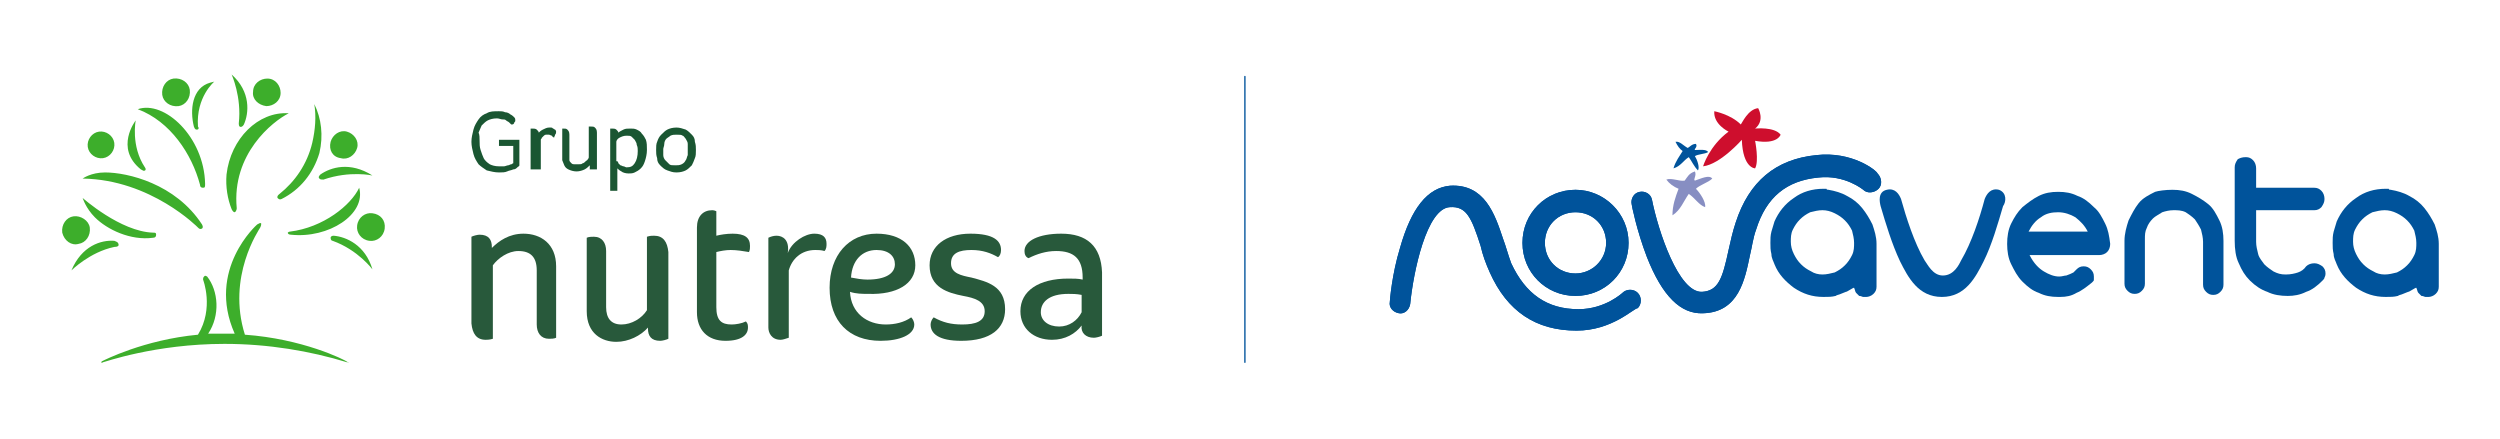 <?xml version="1.0" encoding="utf-8"?>
<!-- Generator: Adobe Illustrator 27.1.1, SVG Export Plug-In . SVG Version: 6.00 Build 0)  -->
<svg version="1.1" id="Layer_1" xmlns="http://www.w3.org/2000/svg" xmlns:xlink="http://www.w3.org/1999/xlink" x="0px" y="0px"
	 viewBox="0 0 245 43" style="enable-background:new 0 0 245 43;" xml:space="preserve">
<style type="text/css">
	.st0{fill:#00539B;}
	.st1{fill-rule:evenodd;clip-rule:evenodd;fill:#878EC2;}
	.st2{fill-rule:evenodd;clip-rule:evenodd;fill:#00539B;}
	.st3{fill-rule:evenodd;clip-rule:evenodd;fill:#CE0E2D;}
	.st4{fill:#28593B;}
	.st5{fill:#3DAE2B;}
	.st6{fill:#1A5632;}
	.st7{fill:none;stroke:#00539B;stroke-width:0.134;stroke-linecap:round;}
</style>
<g>
	<g>
		<g>
			<g>
				<path class="st0" d="M195.9,18.6c-0.8-0.2-1.2,0.4-1.4,0.9c-0.5,1.9-1.3,4.3-2.3,6c-0.2,0.4-0.7,1.5-1.8,1.5
					c-1,0-1.5-1.1-1.8-1.5c-1-1.7-1.8-4.2-2.3-6c-0.2-0.5-0.6-1.1-1.4-0.9c-0.9,0.2-0.7,1.2-0.6,1.6c0.5,1.7,1.1,3.7,1.9,5.4
					c0.8,1.6,1.8,3.5,4.1,3.5c2.3,0,3.3-1.9,4.1-3.5c0.8-1.6,1.4-3.7,1.9-5.4C196.6,19.8,196.7,18.9,195.9,18.6z"/>
				<path class="st1" d="M163.3,17.6c0.3,0.4,0.7,0.7,1.2,0.9c-0.3,0.8-0.6,1.6-0.6,2.6c0.8-0.5,1.1-1.4,1.6-2.1
					c0.6,0.4,1,1.1,1.6,1.3c0.1-0.5-0.5-1.4-0.9-1.8c0.4-0.4,1.2-0.6,1.6-1c-0.3-0.4-1.1,0-1.7,0.2c-0.2-0.1,0.2-0.5,0-0.9
					c-0.6,0.2-0.7,0.5-1,0.9C164.6,17.8,163.8,17.4,163.3,17.6z"/>
				<path class="st0" d="M154.4,18.6c-2.9,0-5.2,2.3-5.2,5.2c0,2.9,2.3,5.2,5.2,5.2c2.9,0,5.2-2.3,5.2-5.2
					C159.6,20.9,157.2,18.6,154.4,18.6z M154.4,26.8c-1.7,0-3-1.3-3-3c0-1.7,1.3-3,3-3c1.7,0,3,1.3,3,3
					C157.4,25.5,156,26.8,154.4,26.8z"/>
				<path class="st0" d="M154.5,32.4C154.5,32.4,154.5,32.4,154.5,32.4c-4,0-6.8-1.9-8.5-5.7c-0.4-0.9-0.7-1.7-0.9-2.6
					c-0.9-2.8-1.4-3.9-3-3.8c-2.3,0.1-3.6,6.4-3.9,9.5c-0.1,0.6-0.6,1-1.1,0.9c-0.6-0.1-1-0.6-0.9-1.1c0-0.1,0.2-2.7,1-5.3
					c1.1-3.9,2.7-5.9,4.9-6.1c3.4-0.2,4.4,2.8,5.2,5.2c0.3,0.8,0.5,1.6,0.8,2.4c1.4,3,3.5,4.5,6.6,4.5c0,0,0,0,0,0
					c2.6,0,4.3-1.6,4.3-1.6c0.4-0.4,1.1-0.4,1.5,0c0.4,0.4,0.4,1.1,0,1.5C160.1,30.2,158,32.4,154.5,32.4L154.5,32.4z"/>
				<path class="st0" d="M178,15.2C178,15.2,178,15.2,178,15.2c-4,0.4-6.6,2.6-7.9,6.6c-0.3,0.9-0.5,1.8-0.7,2.7
					c-0.6,2.8-1,4-2.6,4.1c-2.3,0.1-4.3-6-4.9-9c-0.1-0.6-0.7-0.9-1.2-0.8c-0.6,0.1-0.9,0.7-0.8,1.2c0,0.1,0.5,2.6,1.5,5.2
					c1.5,3.8,3.3,5.6,5.5,5.5c3.5-0.1,4.1-3.3,4.6-5.7c0.2-0.8,0.3-1.7,0.6-2.5c1-3.2,3-4.8,6.1-5.1c0,0,0,0,0,0
					c2.6-0.3,4.4,1.2,4.4,1.2c0.4,0.4,1.1,0.3,1.5-0.1c0.4-0.4,0.3-1.1-0.1-1.5C183.9,16.7,181.5,14.8,178,15.2L178,15.2z"/>
				<path class="st0" d="M154.4,18.6c-2.9,0-5.2,2.3-5.2,5.2c0,2.9,2.3,5.2,5.2,5.2c2.9,0,5.2-2.3,5.2-5.2
					C159.6,20.9,157.2,18.6,154.4,18.6z M154.4,26.8c-1.7,0-3-1.3-3-3c0-1.7,1.3-3,3-3c1.7,0,3,1.3,3,3
					C157.4,25.5,156,26.8,154.4,26.8z"/>
				<path class="st0" d="M154.5,32.4C154.5,32.4,154.5,32.4,154.5,32.4c-4,0-6.8-1.9-8.5-5.7c-0.4-0.9-0.7-1.7-0.9-2.6
					c-0.9-2.8-1.4-3.9-3-3.8c-2.3,0.1-3.6,6.4-3.9,9.5c-0.1,0.6-0.6,1-1.1,0.9c-0.6-0.1-1-0.6-0.9-1.1c0-0.1,0.2-2.7,1-5.3
					c1.1-3.9,2.7-5.9,4.9-6.1c3.4-0.2,4.4,2.8,5.2,5.2c0.3,0.8,0.5,1.6,0.8,2.4c1.4,3,3.5,4.5,6.6,4.5c0,0,0,0,0,0
					c2.6,0,4.3-1.6,4.3-1.6c0.4-0.4,1.1-0.4,1.5,0c0.4,0.4,0.4,1.1,0,1.5C160.1,30.2,158,32.4,154.5,32.4L154.5,32.4z"/>
				<path class="st0" d="M178,15.2C178,15.2,178,15.2,178,15.2c-4,0.4-6.6,2.6-7.9,6.6c-0.3,0.9-0.5,1.8-0.7,2.7
					c-0.6,2.8-1,4-2.6,4.1c-2.3,0.1-4.3-6-4.9-9c-0.1-0.6-0.7-0.9-1.2-0.8c-0.6,0.1-0.9,0.7-0.8,1.2c0,0.1,0.5,2.6,1.5,5.2
					c1.5,3.8,3.3,5.6,5.5,5.5c3.5-0.1,4.1-3.3,4.6-5.7c0.2-0.8,0.3-1.7,0.6-2.5c1-3.2,3-4.8,6.1-5.1c0,0,0,0,0,0
					c2.6-0.3,4.4,1.2,4.4,1.2c0.4,0.4,1.1,0.3,1.5-0.1c0.4-0.4,0.3-1.1-0.1-1.5C183.9,16.7,181.5,14.8,178,15.2L178,15.2z"/>
				<path class="st0" d="M212.9,18.6c0.7,0,1.3,0.1,1.9,0.4c0.6,0.3,1.1,0.6,1.6,1c0.5,0.4,0.8,1,1.1,1.6c0.3,0.6,0.4,1.3,0.4,2v4.3
					c0,0.3-0.1,0.5-0.3,0.7c-0.2,0.2-0.4,0.3-0.7,0.3c-0.3,0-0.5-0.1-0.7-0.3c-0.2-0.2-0.3-0.4-0.3-0.7v-4.2c0-0.4-0.1-0.8-0.2-1.2
					c-0.2-0.4-0.4-0.7-0.6-1c-0.3-0.3-0.6-0.5-0.9-0.7c-0.4-0.2-0.8-0.2-1.2-0.2c-0.4,0-0.8,0.1-1.1,0.2c-0.3,0.2-0.7,0.4-0.9,0.6
					c-0.3,0.3-0.5,0.6-0.6,0.9c-0.2,0.4-0.2,0.7-0.2,1.2v4.3c0,0.3-0.1,0.5-0.3,0.7c-0.2,0.2-0.4,0.3-0.7,0.3
					c-0.3,0-0.5-0.1-0.7-0.3c-0.2-0.2-0.3-0.4-0.3-0.7v-4.2c0-0.7,0.2-1.4,0.4-2c0.3-0.6,0.6-1.2,1-1.7c0.4-0.5,1-0.8,1.6-1.1
					C211.5,18.7,212.2,18.6,212.9,18.6z"/>
				<path class="st0" d="M220.1,15.4c0.3,0,0.5,0.1,0.7,0.3c0.2,0.2,0.3,0.5,0.3,0.8v1.9h5.7c0.3,0,0.5,0.1,0.7,0.3
					c0.2,0.2,0.3,0.5,0.3,0.8c0,0.3-0.1,0.5-0.3,0.8c-0.2,0.2-0.4,0.3-0.7,0.3h-5.7v3.1c0,0.4,0.1,0.8,0.2,1.2
					c0.1,0.4,0.4,0.7,0.6,1c0.3,0.3,0.6,0.5,0.9,0.7c0.4,0.2,0.7,0.3,1.2,0.3c0.5,0,0.9-0.1,1.2-0.2c0.3-0.1,0.6-0.3,0.8-0.6h0
					c0.2-0.2,0.5-0.3,0.8-0.3c0.3,0,0.5,0.1,0.8,0.3c0.2,0.2,0.3,0.4,0.3,0.7c0,0.1,0,0.2-0.1,0.4c0,0.1-0.1,0.2-0.2,0.3h0
					c-0.5,0.5-1,0.9-1.6,1.1c-0.6,0.3-1.2,0.4-1.8,0.4c-0.7,0-1.4-0.1-2-0.4c-0.6-0.2-1.2-0.6-1.7-1.1c-0.5-0.5-0.8-1-1.1-1.7
					c-0.3-0.6-0.4-1.4-0.4-2.2v-7.2c0-0.3,0.1-0.5,0.3-0.8C219.5,15.5,219.7,15.4,220.1,15.4z"/>
				<path class="st0" d="M206.3,21.9c-0.3-0.6-0.6-1.2-1.1-1.6c-0.5-0.5-1-0.9-1.6-1.1c-0.6-0.3-1.2-0.4-1.9-0.4
					c-0.7,0-1.3,0.1-1.9,0.4c-0.6,0.3-1.1,0.7-1.6,1.1c-0.5,0.5-0.8,1-1.1,1.6c-0.3,0.6-0.4,1.3-0.4,2c0,0.7,0.1,1.4,0.4,2
					c0.3,0.6,0.6,1.2,1.1,1.7c0.5,0.5,1,0.9,1.6,1.1c0.6,0.3,1.2,0.4,1.9,0.4c0.1,0,0.1,0,0.2,0c0.6,0,1.1-0.1,1.6-0.4
					c0.5-0.2,1-0.6,1.5-1l0.1-0.1c0.1-0.1,0.1-0.1,0.1-0.2c0-0.1,0-0.2,0-0.3c0-0.3-0.1-0.5-0.3-0.7c-0.2-0.2-0.4-0.3-0.7-0.3
					c-0.3,0-0.5,0.1-0.7,0.3l0,0c-0.1,0.1-0.2,0.2-0.3,0.3c-0.2,0.1-0.4,0.2-0.7,0.3c-0.2,0-0.4,0.1-0.7,0.1c-0.5,0-1-0.2-1.5-0.5
					c-0.5-0.3-1-0.8-1.4-1.6h6.8c0.3,0,0.6-0.1,0.8-0.3c0.2-0.2,0.3-0.5,0.3-0.8C206.7,23.1,206.6,22.5,206.3,21.9z M198.8,22.7
					C198.8,22.7,198.9,22.7,198.8,22.7c0.3-0.6,0.7-1.1,1.2-1.4c0.5-0.4,1.1-0.5,1.7-0.5c0.6,0,1.2,0.2,1.7,0.5
					c0.5,0.4,0.9,0.8,1.2,1.4v0c0,0,0,0,0,0H198.8z"/>
				<path class="st0" d="M179.2,18.6c0.6,0.1,1.3,0.3,1.8,0.6c0.6,0.3,1.1,0.7,1.5,1.2c0.4,0.5,0.7,1,1,1.6c0.2,0.6,0.4,1.2,0.4,1.9
					v4.2c0,0.3-0.1,0.5-0.3,0.7c-0.2,0.2-0.5,0.3-0.7,0.3c-0.1,0-0.2,0-0.3,0c-0.1,0-0.2-0.1-0.4-0.1c-0.1-0.1-0.2-0.2-0.3-0.3
					c-0.1-0.1-0.1-0.3-0.2-0.5c-0.1,0-0.2,0.1-0.4,0.2c-0.2,0.1-0.3,0.2-0.4,0.2c-0.2,0.1-0.3,0.1-0.5,0.2c-0.2,0.1-0.4,0.1-0.5,0.2
					c-0.4,0.1-0.7,0.1-1.2,0.1c-1.1,0-2-0.3-2.9-0.9c-0.8-0.6-1.5-1.3-1.9-2.3c-0.1-0.3-0.3-0.6-0.3-1c-0.1-0.4-0.1-0.7-0.1-1.1
					c0-0.4,0-0.7,0.1-1.1c0.1-0.3,0.2-0.7,0.3-1c0.4-0.9,1-1.7,1.9-2.3c0.8-0.6,1.8-0.9,2.9-0.9c0.1,0,0.2,0,0.3,0
					C179,18.6,179.1,18.6,179.2,18.6z M178.6,26.9c0.4,0,0.8-0.1,1.2-0.2c0.4-0.2,0.7-0.4,1-0.7c0.3-0.3,0.5-0.6,0.7-1
					c0.2-0.4,0.2-0.8,0.2-1.2c0-0.4-0.1-0.8-0.2-1.2c-0.2-0.4-0.4-0.7-0.7-1c-0.3-0.3-0.6-0.5-1-0.7c-0.4-0.2-0.8-0.3-1.2-0.3
					c-0.4,0-0.8,0.1-1.2,0.2c-0.4,0.2-0.7,0.4-1,0.7c-0.3,0.3-0.5,0.6-0.7,1c-0.2,0.4-0.2,0.8-0.2,1.2c0,0.4,0.1,0.8,0.3,1.2
					c0.2,0.4,0.4,0.7,0.7,1c0.3,0.3,0.6,0.5,1,0.7C177.8,26.8,178.2,26.9,178.6,26.9z"/>
				<path class="st0" d="M234.3,18.6c0.6,0.1,1.3,0.3,1.8,0.6c0.6,0.3,1.1,0.7,1.5,1.2c0.4,0.5,0.7,1,1,1.6c0.2,0.6,0.4,1.2,0.4,1.9
					v4.2c0,0.3-0.1,0.5-0.3,0.7c-0.2,0.2-0.5,0.3-0.7,0.3c-0.1,0-0.2,0-0.3,0c-0.1,0-0.2-0.1-0.4-0.1c-0.1-0.1-0.2-0.2-0.3-0.3
					c-0.1-0.1-0.1-0.3-0.2-0.5c-0.1,0-0.2,0.1-0.4,0.2c-0.2,0.1-0.3,0.2-0.4,0.2c-0.2,0.1-0.3,0.1-0.5,0.2c-0.2,0.1-0.4,0.1-0.5,0.2
					c-0.4,0.1-0.7,0.1-1.2,0.1c-1.1,0-2-0.3-2.9-0.9c-0.8-0.6-1.5-1.3-1.9-2.3c-0.1-0.3-0.3-0.6-0.3-1c-0.1-0.4-0.1-0.7-0.1-1.1
					c0-0.4,0-0.7,0.1-1.1c0.1-0.3,0.2-0.7,0.3-1c0.4-0.9,1-1.7,1.9-2.3c0.8-0.6,1.8-0.9,2.9-0.9c0.1,0,0.2,0,0.3,0
					C234.1,18.6,234.2,18.6,234.3,18.6z M233.7,26.9c0.4,0,0.8-0.1,1.2-0.2c0.4-0.2,0.7-0.4,1-0.7c0.3-0.3,0.5-0.6,0.7-1
					c0.2-0.4,0.2-0.8,0.2-1.2c0-0.4-0.1-0.8-0.2-1.2c-0.2-0.4-0.4-0.7-0.7-1c-0.3-0.3-0.6-0.5-1-0.7c-0.4-0.2-0.8-0.3-1.2-0.3
					c-0.4,0-0.8,0.1-1.2,0.2c-0.4,0.2-0.7,0.4-1,0.7c-0.3,0.3-0.5,0.6-0.7,1c-0.2,0.4-0.2,0.8-0.2,1.2c0,0.4,0.1,0.8,0.3,1.2
					c0.2,0.4,0.4,0.7,0.7,1c0.3,0.3,0.6,0.5,1,0.7C232.9,26.8,233.3,26.9,233.7,26.9z"/>
				<path class="st2" d="M164.2,13.9c0.2,0.4,0.4,0.7,0.7,0.9c-0.3,0.5-0.7,1-0.9,1.7c0.7-0.2,1-0.8,1.5-1.1
					c0.3,0.4,0.5,0.9,0.9,1.3c0.2-0.3-0.1-1.1-0.3-1.4c0.3-0.2,1-0.2,1.3-0.4c-0.2-0.3-0.8-0.2-1.3-0.2c-0.1-0.1,0.3-0.3,0.1-0.6
					c-0.4,0-0.6,0.3-0.8,0.4C165,14.3,164.6,13.8,164.2,13.9z"/>
				<path class="st3" d="M172.3,10.6c0,0,0.7,1.2-0.3,2c0,0,1.9-0.2,2.5,0.6c0,0-0.3,1-2.5,0.6c0,0,0.4,2,0,2.7c0,0-1.2,0-1.3-2.8
					c0,0-2.1,2.4-3.8,2.6c0,0,0.6-2,2.5-3.4c0,0-1.5-0.7-1.4-2c0,0,1.6,0.3,2.6,1.3C170.7,12.1,171.3,10.7,172.3,10.6z"/>
			</g>
		</g>
	</g>
	<g>
		<g>
			<path class="st4" d="M70.2,20.7c-0.2-0.1-0.4-0.1-0.4-0.1c-0.9,0-1.5,0.6-1.5,1.7v8.3c0,1.7,1,2.8,2.8,2.8c1.6,0,2.2-0.6,2.2-1.3
				c0-0.2,0-0.4-0.2-0.6c-0.4,0.2-1,0.3-1.4,0.3c-1,0-1.5-0.4-1.5-1.7v-5.4c0.4-0.1,0.9-0.2,1.4-0.2c0.6,0,1.2,0.1,1.8,0.2
				c0.1-0.2,0.1-0.4,0.1-0.6c0-0.8-0.5-1.2-1.7-1.2c-0.6,0-1.2,0.1-1.6,0.2V20.7z"/>
			<path class="st4" d="M64.1,23.1c-0.2,0-0.4,0-0.7,0.1v7.2c-0.5,0.8-1.5,1.4-2.5,1.4c-1,0-1.5-0.6-1.5-1.7v-5.5
				c0-0.8-0.4-1.4-1.2-1.4c-0.2,0-0.5,0-0.7,0.1v7.2c0,2.2,1.5,3,2.9,3c1.2,0,2.4-0.6,3.1-1.4v0.1c0,0.7,0.3,1.2,1.2,1.2
				c0.2,0,0.6-0.1,0.8-0.2v-8.5C65.4,23.7,65,23.1,64.1,23.1L64.1,23.1z"/>
			<path class="st4" d="M104,22.9c-2.2,0-3.6,0.7-3.6,1.7c0,0.3,0.1,0.6,0.4,0.7c0.8-0.4,1.7-0.7,2.7-0.7c1.7,0,2.6,0.7,2.6,2.6v0.2
				c-0.4-0.1-0.9-0.1-1.4-0.1c-2.9,0-4.7,1.2-4.7,3.2c0,1.7,1.3,2.8,3.1,2.8c1.3,0,2.3-0.6,2.9-1.4c-0.1,0.7,0.4,1.2,1.2,1.2
				c0.2,0,0.6-0.1,0.8-0.2v-6.2C107.9,24.1,106.5,22.9,104,22.9L104,22.9z M106,30.6c-0.4,0.8-1.2,1.4-2.2,1.4
				c-1.1,0-1.8-0.6-1.8-1.4c0-1,0.8-1.8,2.7-1.8c0.4,0,0.8,0,1.3,0.1V30.6z"/>
			<path class="st4" d="M93.2,25.8c0-1,0.8-1.3,2-1.3c1.1,0,1.9,0.3,2.6,0.7c0.2-0.1,0.3-0.4,0.3-0.7c0-0.9-0.7-1.6-3-1.6
				c-2.4,0-4,1.2-4,3.1c0,2.2,1.8,2.7,3.3,3c1.1,0.2,2.1,0.5,2.1,1.5c0,1-0.9,1.3-2.2,1.3c-1.1,0-1.9-0.2-2.8-0.7
				c-0.2,0.2-0.3,0.5-0.3,0.7c0,0.9,0.8,1.6,3,1.6c2.9,0,4.3-1.2,4.3-3.1c0-2.3-1.8-2.7-3.3-3.1C94.2,27,93.2,26.8,93.2,25.8
				L93.2,25.8z"/>
			<path class="st4" d="M79.8,22.9c-0.9,0-2.2,0.8-2.6,1.9c0.2-1.3-0.5-1.7-1.1-1.7c-0.3,0-0.6,0.1-0.8,0.2v8.8
				c0,0.5,0.3,1.2,1.2,1.2c0.2,0,0.5-0.1,0.8-0.2v-6.6c0.3-1.1,1.2-2,2.6-2c0.2,0,0.6,0,0.9,0.1c0.2-0.2,0.2-0.5,0.2-0.7
				C81,23.3,80.7,22.9,79.8,22.9L79.8,22.9z"/>
			<path class="st4" d="M47.6,33.3c0.1,0,0.4,0,0.7-0.1v-7.2c0.5-0.7,1.5-1.4,2.5-1.4c1.2,0,1.8,0.6,1.8,1.9v5.3
				c0,0.8,0.4,1.4,1.2,1.4c0.2,0,0.5,0,0.7-0.1v-7c0-2.2-1.5-3.2-3.2-3.2c-1.4,0-2.4,0.7-3.1,1.4v-0.1c0-0.7-0.3-1.2-1.2-1.2
				c-0.2,0-0.6,0.1-0.8,0.2v8.5C46.3,32.7,46.7,33.3,47.6,33.3L47.6,33.3z"/>
			<path class="st4" d="M89.7,26c0-1.8-1.3-3.1-3.8-3.1c-2.7,0-4.6,2.1-4.6,5.3c0,3.3,1.9,5.2,5,5.2c1.9,0,3.3-0.6,3.3-1.6
				c0-0.2-0.1-0.5-0.3-0.7c-0.7,0.5-1.6,0.7-2.5,0.7c-1.8,0-3.4-1.1-3.5-3.2c0.6,0.2,1.2,0.2,1.8,0.2C87.9,28.9,89.7,27.8,89.7,26
				L89.7,26z M85.9,24.5c1.2,0,1.8,0.6,1.8,1.4c0,0.9-0.9,1.5-2.7,1.5c-0.5,0-1.1-0.1-1.6-0.2C83.5,25.5,84.5,24.5,85.9,24.5z"/>
		</g>
		<path class="st5" d="M10.1,15.5c0.7-0.1,1.2-0.8,1.1-1.5c-0.1-0.7-0.8-1.2-1.5-1.1c-0.7,0.1-1.2,0.8-1.1,1.5
			C8.7,15.1,9.4,15.6,10.1,15.5z M17.5,10.4c0.7-0.1,1.2-0.8,1.1-1.6c-0.1-0.7-0.8-1.2-1.6-1.1c-0.7,0.1-1.2,0.8-1.1,1.6
			C16,10,16.7,10.5,17.5,10.4z M26.1,10.4c0.7,0,1.4-0.5,1.4-1.3c0-0.7-0.5-1.4-1.3-1.4c-0.7,0-1.4,0.5-1.4,1.3
			C24.7,9.7,25.3,10.3,26.1,10.4z M33.4,15.5c0.7,0.2,1.4-0.3,1.6-1c0.2-0.7-0.3-1.4-1-1.6c-0.7-0.2-1.4,0.3-1.6,1
			C32.2,14.7,32.6,15.4,33.4,15.5z M36.5,20.9c-0.7-0.1-1.4,0.4-1.5,1.2c-0.1,0.7,0.4,1.4,1.2,1.5c0.7,0.1,1.4-0.4,1.5-1.2
			C37.8,21.6,37.3,21,36.5,20.9z M7.7,23.9c0.7-0.1,1.2-0.8,1.1-1.6c-0.1-0.7-0.9-1.2-1.6-1.1c-0.7,0.1-1.2,0.8-1.1,1.6
			C6.3,23.6,7,24.1,7.7,23.9z M19.8,22.4c0.1-0.1,0.1-0.2,0-0.4c-2.6-4-7.3-5.1-9.5-5.1c-1.4,0-2.2,0.6-2.2,0.6
			c6.7,0.1,11.3,4.8,11.3,4.8C19.5,22.4,19.6,22.5,19.8,22.4z M13.8,16.6c0.2,0.1,0.3,0.2,0.4,0.1c0.1,0,0.1-0.2,0-0.3
			c-1.4-2.1-0.9-4.6-0.9-4.6S11.2,14.5,13.8,16.6z M19.6,18.1c0,0.2,0.1,0.3,0.3,0.3c0.2,0,0.2-0.1,0.2-0.4c-0.1-4.6-4-8.2-6.6-7.3
			C16.7,11.9,18.8,15.1,19.6,18.1z M19.3,12.7c0.2,0,0.2-0.2,0.1-0.3c-0.2-2.9,1.6-4.4,1.6-4.4l-0.4,0.1c-1.8,0.5-2,2.7-1.6,4.3
			C19.1,12.7,19.2,12.7,19.3,12.7z M23,20.8c0.2-0.1,0.2-0.4,0.2-0.4c-0.5-5.3,3.5-8.5,5.1-9.3c-3-0.2-5.7,2.5-6.1,6
			c-0.1,1.2,0.1,2.4,0.5,3.4C22.8,20.7,22.9,20.8,23,20.8z M23.4,12.1c0,0,0,0.3,0.1,0.3c0.1,0.1,0.3,0,0.4-0.2
			c0.5-1.1,0.7-3.2-1.2-4.9C22.7,7.3,23.7,9.5,23.4,12.1z M27.4,19c0,0-0.3,0.2-0.2,0.4c0.1,0.1,0.2,0.2,0.4,0.1
			c1.8-0.9,3.1-2.5,3.7-4.5c0.4-1.7,0.2-3.4-0.5-4.8c0.2,1.2,0.1,2.5-0.2,3.8C30.1,16.1,28.9,17.8,27.4,19z M31.4,17.1
			c-0.2,0.2-0.2,0.3-0.1,0.4c0.1,0.1,0.2,0.1,0.4,0.1c2.6-0.9,4.8-0.4,4.8-0.4C34.3,15.8,32.4,16.4,31.4,17.1z M28.4,22.7
			c-0.1,0-0.2,0.1-0.2,0.1c0,0.1,0.1,0.2,0.3,0.2c3.7,0.4,7.4-2,6.7-4.6C34.4,20.1,31.7,22.3,28.4,22.7z M32.7,23.1
			c-0.2,0-0.3,0.1-0.3,0.2c0,0.2,0.1,0.3,0.2,0.3c2.5,0.9,3.9,2.8,3.9,2.8C35.8,24,33.9,23.2,32.7,23.1z M8.1,19.4
			c0,0,0.3,1,1.2,1.9c1.2,1.2,3.5,2.3,5.7,2c0.2,0,0.3-0.1,0.3-0.3c0-0.2-0.1-0.2-0.3-0.2C11.8,22.7,8.1,19.4,8.1,19.4z M11.6,23.9
			c0-0.1-0.1-0.2-0.4-0.3c-1.3-0.1-3.2,0.5-4.2,2.9c0,0,1.8-1.8,4.2-2.3C11.5,24.2,11.7,24.1,11.6,23.9z M34.1,35.5
			c-0.4-0.3-4.5-2.3-10.1-2.7c-1.8-5.7,1.4-10.3,1.5-10.5c0.1-0.2,0.1-0.3,0.1-0.4c-0.1-0.1-0.2,0-0.4,0.1c0,0-5,4.4-2.2,10.7
			c-0.3,0-2,0-2.6,0c1.2-1.8,1-4.2-0.1-5.6C20.1,27,20.1,27,20,27.1c-0.1,0.1-0.1,0.2-0.1,0.3c0,0,1.1,2.8-0.5,5.4
			c-5.3,0.5-9.2,2.5-9.4,2.6c0,0-0.1,0.1-0.1,0.1c0,0,0.1,0.1,0.2,0c0.1,0,5.1-1.8,11.9-1.8c4.3,0,8.4,0.7,12,1.8c0.1,0,0.1,0,0.2,0
			C34.2,35.6,34.2,35.5,34.1,35.5z"/>
		<g>
			<path class="st6" d="M50.1,14.3h-1.2v-0.6h2v2.5c0,0.1-0.1,0.1-0.2,0.2c-0.1,0.1-0.2,0.2-0.4,0.2c-0.2,0.1-0.4,0.1-0.6,0.2
				c-0.2,0.1-0.5,0.1-0.8,0.1c-0.4,0-0.8-0.1-1.2-0.2c-0.3-0.2-0.6-0.4-0.8-0.6c-0.2-0.3-0.4-0.6-0.5-1c-0.1-0.4-0.2-0.8-0.2-1.2
				c0-0.4,0.1-0.8,0.2-1.2c0.1-0.4,0.3-0.7,0.5-1c0.2-0.3,0.5-0.5,0.8-0.6c0.3-0.2,0.7-0.2,1.2-0.2c0.2,0,0.4,0,0.6,0.1
				c0.2,0,0.4,0.1,0.5,0.2c0.2,0.1,0.3,0.2,0.4,0.3c0.1,0.1,0.1,0.2,0.1,0.3c0,0.1,0,0.1-0.1,0.2c0,0.1-0.1,0.2-0.2,0.2h-0.1
				c-0.1-0.1-0.1-0.1-0.2-0.2c-0.1-0.1-0.2-0.1-0.3-0.2c-0.1-0.1-0.2-0.1-0.4-0.1c-0.1,0-0.3-0.1-0.5-0.1c-0.4,0-0.7,0.1-0.9,0.2
				c-0.2,0.1-0.4,0.3-0.6,0.5c-0.1,0.2-0.2,0.5-0.3,0.7C47,13.2,47,13.5,47,13.8c0,0.3,0,0.6,0.1,0.9c0.1,0.3,0.2,0.6,0.3,0.8
				c0.1,0.2,0.3,0.4,0.6,0.6c0.2,0.1,0.5,0.2,0.9,0.2c0.2,0,0.3,0,0.5,0c0.1,0,0.3-0.1,0.4-0.1c0.1,0,0.2-0.1,0.3-0.1
				s0.1-0.1,0.2-0.1V14.3z"/>
			<path class="st6" d="M52,12.6c0.1,0,0.1,0,0.2,0c0.1,0,0.3,0,0.4,0.1c0.1,0.1,0.2,0.2,0.2,0.3c0.1-0.1,0.2-0.2,0.4-0.3
				c0.2-0.1,0.4-0.2,0.6-0.2c0.1,0,0.1,0,0.2,0c0.1,0,0.1,0,0.2,0.1c0.1,0,0.1,0.1,0.2,0.1c0,0,0.1,0.1,0.1,0.2c0,0.1,0,0.2-0.1,0.3
				c0,0.1-0.1,0.2-0.1,0.3c-0.1-0.1-0.2-0.1-0.2-0.2c-0.1,0-0.2-0.1-0.3-0.1c-0.1,0-0.2,0-0.3,0c-0.1,0-0.2,0.1-0.2,0.1
				c-0.1,0.1-0.1,0.1-0.2,0.2c0,0.1-0.1,0.1-0.1,0.2v2.9H52V12.6z"/>
			<path class="st6" d="M55,12.6c0.1,0,0.1,0,0.2,0c0.2,0,0.3,0,0.4,0.1c0.1,0.1,0.2,0.2,0.2,0.5v2c0,0.2,0,0.4,0,0.5
				c0,0.1,0.1,0.2,0.2,0.3c0.1,0.1,0.2,0.1,0.3,0.1c0.1,0,0.2,0,0.4,0c0.2,0,0.3,0,0.4-0.1c0.1,0,0.2-0.1,0.3-0.2
				c0.1-0.1,0.2-0.1,0.2-0.2c0.1-0.1,0.1-0.1,0.1-0.2v-3c0.1,0,0.1,0,0.2,0c0.2,0,0.3,0,0.4,0.1c0.1,0.1,0.2,0.2,0.2,0.5v3.6h-0.7
				v-0.4c-0.1,0.1-0.3,0.3-0.5,0.4c-0.2,0.1-0.5,0.2-0.8,0.2c-0.3,0-0.6-0.1-0.8-0.2c-0.2-0.1-0.3-0.2-0.4-0.4
				c-0.1-0.2-0.1-0.3-0.2-0.5c0-0.2,0-0.4,0-0.6V12.6z"/>
			<path class="st6" d="M59.8,12.6c0.1,0,0.1,0,0.2,0c0.1,0,0.3,0,0.4,0.1c0.1,0.1,0.2,0.2,0.2,0.3c0.1-0.1,0.3-0.2,0.5-0.3
				c0.2-0.1,0.4-0.1,0.7-0.1c0.2,0,0.4,0,0.6,0.1c0.2,0.1,0.4,0.2,0.5,0.4c0.2,0.2,0.3,0.4,0.4,0.6c0.1,0.3,0.1,0.6,0.1,1
				c0,0.4-0.1,0.8-0.2,1.1c-0.1,0.3-0.2,0.5-0.4,0.7c-0.2,0.2-0.4,0.3-0.6,0.4c-0.2,0.1-0.4,0.1-0.6,0.1c-0.3,0-0.6-0.1-0.7-0.2
				c-0.2-0.1-0.3-0.2-0.4-0.3v2.2h-0.7V12.6z M60.5,15.8c0,0,0.1,0.1,0.1,0.2c0.1,0.1,0.1,0.1,0.2,0.2c0.1,0,0.2,0.1,0.3,0.1
				c0.1,0,0.2,0.1,0.3,0.1c0.4,0,0.6-0.1,0.8-0.4c0.2-0.3,0.3-0.7,0.3-1.2c0-0.2,0-0.4-0.1-0.6c0-0.2-0.1-0.3-0.2-0.5
				c-0.1-0.1-0.2-0.2-0.3-0.3c-0.1-0.1-0.3-0.1-0.5-0.1c-0.3,0-0.5,0.1-0.7,0.2c-0.2,0.1-0.3,0.3-0.3,0.4V15.8z"/>
			<path class="st6" d="M64.7,16.2c-0.2-0.2-0.3-0.4-0.3-0.7c-0.1-0.3-0.1-0.5-0.1-0.8c0-0.3,0-0.6,0.1-0.8c0.1-0.3,0.2-0.5,0.4-0.7
				c0.2-0.2,0.4-0.4,0.6-0.5c0.2-0.1,0.5-0.2,0.9-0.2c0.3,0,0.6,0.1,0.9,0.2c0.2,0.1,0.4,0.3,0.6,0.5c0.2,0.2,0.3,0.4,0.3,0.7
				c0.1,0.3,0.1,0.5,0.1,0.8c0,0.3,0,0.6-0.1,0.8c-0.1,0.3-0.2,0.5-0.3,0.7c-0.2,0.2-0.4,0.4-0.6,0.5c-0.2,0.1-0.5,0.2-0.9,0.2
				c-0.4,0-0.6-0.1-0.9-0.2C65.1,16.6,64.9,16.4,64.7,16.2z M65.6,16.1c0.1,0.1,0.3,0.1,0.6,0.1c0.2,0,0.4,0,0.6-0.1
				c0.2-0.1,0.3-0.2,0.4-0.4c0.1-0.1,0.1-0.3,0.2-0.5c0-0.2,0-0.4,0-0.6c0-0.2,0-0.4,0-0.5c0-0.2-0.1-0.3-0.2-0.5
				c-0.1-0.1-0.2-0.3-0.3-0.3c-0.1-0.1-0.3-0.1-0.6-0.1c-0.2,0-0.4,0-0.6,0.1c-0.1,0.1-0.3,0.2-0.4,0.3c-0.1,0.1-0.2,0.3-0.2,0.5
				c0,0.2-0.1,0.4-0.1,0.5c0,0.2,0,0.4,0,0.6c0,0.2,0.1,0.4,0.2,0.5C65.4,15.9,65.5,16,65.6,16.1z"/>
		</g>
	</g>
	<line class="st7" x1="122" y1="35.5" x2="122" y2="7.5"/>
</g>
</svg>
